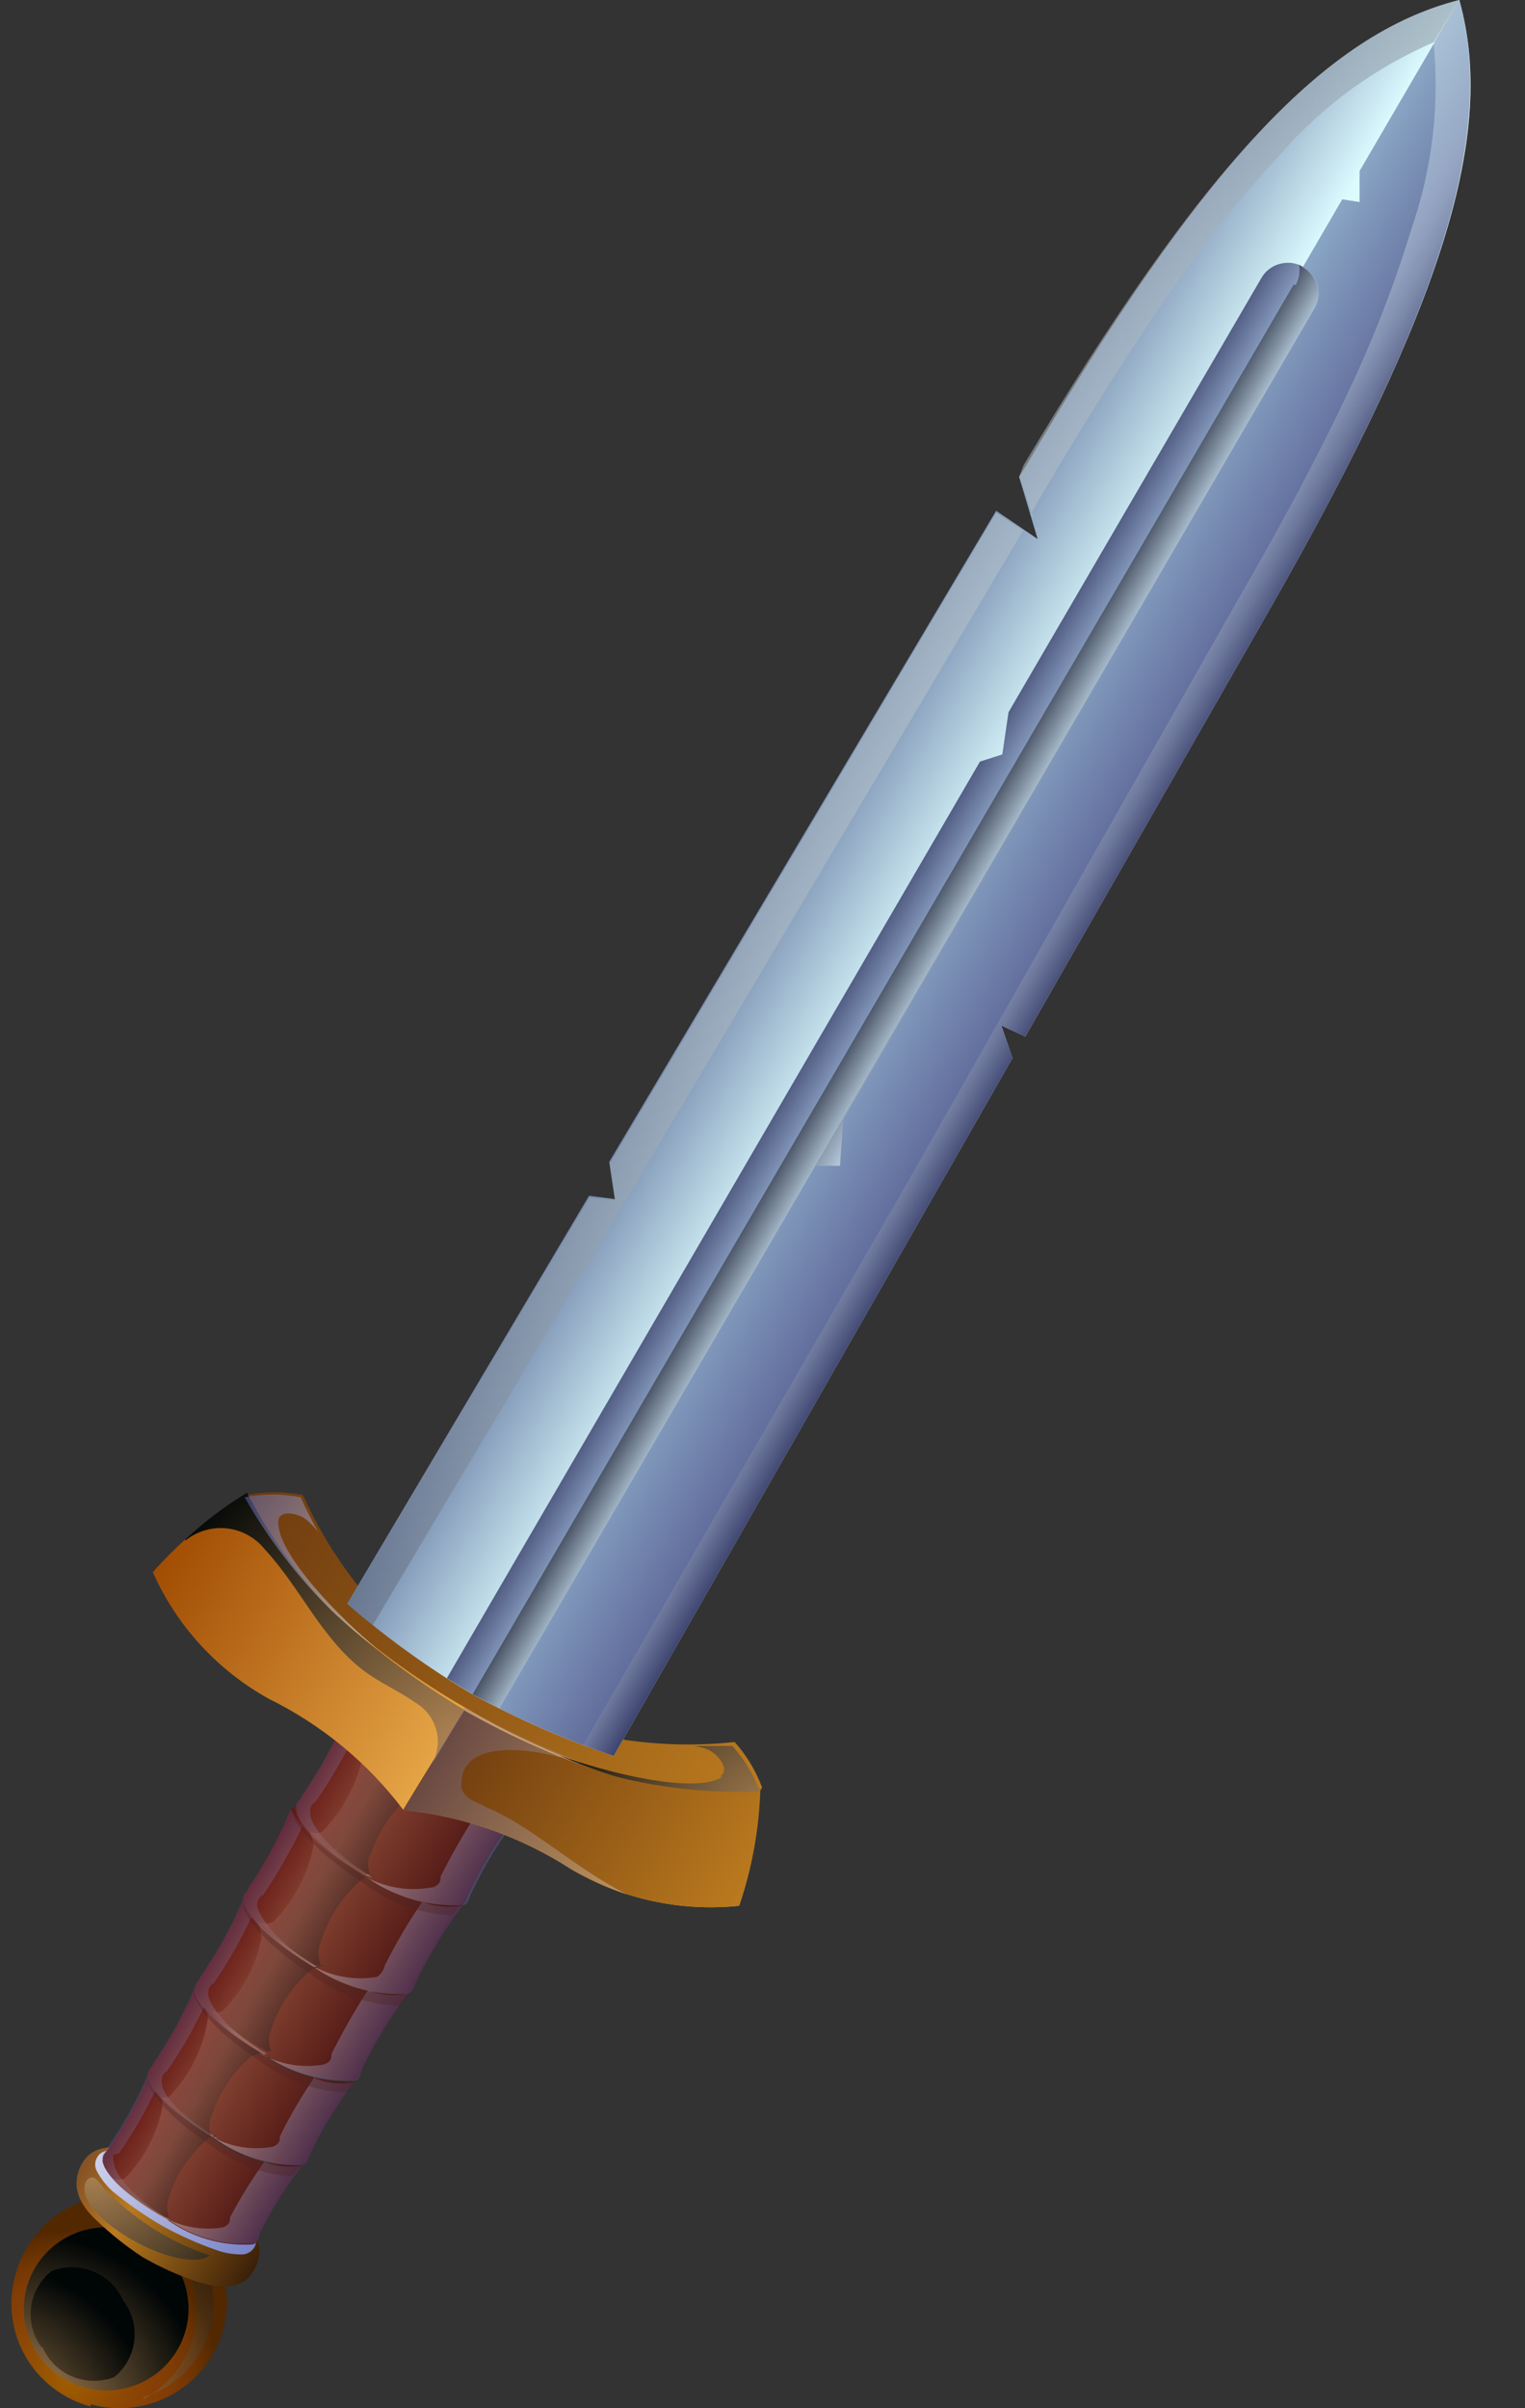 <svg width="19" height="30" viewBox="0 0 19 30" fill="none" xmlns="http://www.w3.org/2000/svg">
<rect x="0" y="0" width="19" height="30" fill="#333333" stroke="none"/>
<path fill-rule="evenodd" clip-rule="evenodd" d="M1.13 29.951C1.387 30.022 1.659 30.015 1.912 29.932C2.165 29.848 2.387 29.692 2.55 29.482C2.712 29.273 2.808 29.02 2.825 28.757C2.842 28.493 2.78 28.23 2.645 28.002C2.511 27.774 2.31 27.591 2.07 27.476C1.83 27.361 1.561 27.32 1.297 27.358C1.033 27.396 0.787 27.511 0.589 27.688C0.392 27.866 0.252 28.097 0.188 28.354C0.096 28.693 0.144 29.055 0.32 29.359C0.497 29.664 0.788 29.887 1.13 29.979V29.951Z" fill="url(#paint0_radial_234_3333)"/>
<path style="mix-blend-mode:screen" fill-rule="evenodd" clip-rule="evenodd" d="M1.032 29.737C1.227 29.794 1.436 29.793 1.63 29.732C1.824 29.672 1.996 29.556 2.123 29.398C2.251 29.241 2.328 29.049 2.345 28.848C2.362 28.647 2.319 28.445 2.22 28.268C2.121 28.092 1.971 27.949 1.79 27.857C1.608 27.765 1.404 27.729 1.201 27.753C0.999 27.777 0.809 27.86 0.654 27.992C0.5 28.123 0.389 28.298 0.334 28.492C0.263 28.749 0.296 29.023 0.427 29.256C0.557 29.489 0.775 29.661 1.032 29.737Z" fill="url(#paint1_radial_234_3333)"/>
<path style="mix-blend-mode:screen" fill-rule="evenodd" clip-rule="evenodd" d="M0.53 29.239C0.601 29.404 0.734 29.535 0.9 29.605C1.067 29.674 1.254 29.677 1.423 29.613C1.563 29.499 1.652 29.336 1.673 29.158C1.694 28.98 1.644 28.8 1.534 28.658C1.462 28.495 1.329 28.365 1.162 28.297C0.996 28.228 0.809 28.227 0.641 28.292C0.501 28.403 0.41 28.564 0.387 28.74C0.364 28.917 0.41 29.095 0.516 29.239H0.53Z" fill="url(#paint2_radial_234_3333)"/>
<path style="mix-blend-mode:screen" opacity="0.5" fill-rule="evenodd" clip-rule="evenodd" d="M1.786 29.861C2.042 29.785 2.267 29.627 2.425 29.412C2.582 29.197 2.665 28.937 2.659 28.671C2.654 28.405 2.561 28.148 2.394 27.94C2.227 27.732 1.997 27.583 1.737 27.517C1.562 27.479 1.381 27.479 1.207 27.517C1.308 27.517 1.409 27.531 1.507 27.559C1.833 27.646 2.111 27.858 2.28 28.149C2.448 28.439 2.494 28.784 2.407 29.108C2.361 29.273 2.283 29.427 2.176 29.561C2.069 29.695 1.937 29.807 1.786 29.889V29.861Z" fill="url(#paint3_radial_234_3333)"/>
<path d="M2.365 27.151C2.584 27.269 2.79 27.41 2.979 27.573C3.216 27.78 3.3 28.022 3.174 28.264C3.048 28.506 2.797 28.527 2.476 28.43C2.233 28.351 2 28.246 1.779 28.119C1.574 27.985 1.382 27.832 1.206 27.663C0.969 27.448 0.886 27.213 1.011 26.971C1.137 26.729 1.388 26.708 1.709 26.805C1.952 26.887 2.185 26.994 2.406 27.123L2.365 27.151Z" fill="url(#paint4_linear_234_3333)"/>
<path style="mix-blend-mode:multiply" fill-rule="evenodd" clip-rule="evenodd" d="M2.979 27.573C2.79 27.41 2.584 27.269 2.365 27.151C2.144 27.021 1.91 26.915 1.667 26.832C1.563 26.8 1.455 26.786 1.346 26.791C1.317 26.793 1.289 26.802 1.264 26.818C1.24 26.833 1.22 26.855 1.207 26.881C1.193 26.907 1.186 26.935 1.186 26.964C1.186 26.993 1.193 27.021 1.207 27.047C1.258 27.143 1.327 27.23 1.409 27.303C1.6 27.459 1.803 27.6 2.016 27.725C2.239 27.849 2.472 27.953 2.714 28.036C2.817 28.071 2.925 28.087 3.034 28.084C3.064 28.08 3.091 28.069 3.115 28.052C3.14 28.035 3.16 28.013 3.174 27.987C3.186 27.961 3.192 27.933 3.192 27.904C3.192 27.876 3.186 27.848 3.174 27.822C3.124 27.726 3.055 27.642 2.972 27.573H2.979Z" fill="url(#paint5_linear_234_3333)"/>
<path style="mix-blend-mode:screen" fill-rule="evenodd" clip-rule="evenodd" d="M1.151 27.123C1.132 27.125 1.115 27.132 1.1 27.143C1.086 27.154 1.074 27.169 1.067 27.185C0.9 27.607 2.232 28.354 2.616 28.098C2.108 27.928 1.65 27.635 1.283 27.247C1.241 27.192 1.186 27.116 1.151 27.123Z" fill="url(#paint6_radial_234_3333)"/>
<path fill-rule="evenodd" clip-rule="evenodd" d="M3.628 22.531C3.628 22.739 4.025 23.091 4.535 23.382C4.88 23.631 5.301 23.756 5.728 23.735C5.811 23.735 5.811 23.645 5.839 23.596C6.006 23.241 6.212 22.904 6.453 22.593C6.012 22.621 5.575 22.494 5.218 22.234C4.688 21.93 4.311 21.542 4.276 21.349H4.325C4.173 21.71 3.984 22.056 3.76 22.379C3.76 22.421 3.676 22.448 3.69 22.538L3.628 22.531Z" fill="url(#paint7_linear_234_3333)"/>
<path fill-rule="evenodd" clip-rule="evenodd" d="M3.027 23.672C3.062 23.88 3.418 24.219 3.907 24.502C4.246 24.741 4.656 24.861 5.072 24.841C5.155 24.807 5.155 24.751 5.176 24.703C5.34 24.361 5.538 24.036 5.769 23.735C5.341 23.755 4.918 23.631 4.569 23.382C4.053 23.091 3.69 22.739 3.655 22.524H3.627C3.486 22.872 3.309 23.203 3.097 23.513C3.097 23.562 3.013 23.589 3.027 23.672Z" fill="url(#paint8_linear_234_3333)"/>
<path fill-rule="evenodd" clip-rule="evenodd" d="M2.427 24.779C2.427 24.979 2.797 25.311 3.279 25.581C3.607 25.815 4.005 25.932 4.409 25.913C4.486 25.913 4.486 25.83 4.507 25.781C4.667 25.447 4.861 25.13 5.086 24.834C4.667 24.857 4.254 24.737 3.914 24.495C3.418 24.212 3.062 23.866 3.034 23.658C2.89 23.999 2.71 24.323 2.497 24.626C2.497 24.668 2.421 24.695 2.434 24.779H2.427Z" fill="url(#paint9_linear_234_3333)"/>
<path fill-rule="evenodd" clip-rule="evenodd" d="M1.841 25.851C1.841 26.044 2.204 26.369 2.665 26.632C2.981 26.864 3.367 26.984 3.76 26.971C3.837 26.971 3.837 26.895 3.858 26.847C4.01 26.523 4.198 26.217 4.416 25.934C4.008 25.954 3.605 25.832 3.279 25.588C2.797 25.311 2.455 24.979 2.421 24.779C2.282 25.109 2.109 25.424 1.904 25.719C1.904 25.761 1.827 25.788 1.841 25.865V25.851Z" fill="url(#paint10_linear_234_3333)"/>
<path fill-rule="evenodd" clip-rule="evenodd" d="M1.276 26.895C1.276 27.082 1.625 27.393 2.079 27.649C2.384 27.869 2.755 27.979 3.132 27.96C3.209 27.96 3.209 27.884 3.23 27.836C3.379 27.529 3.562 27.239 3.774 26.971C3.38 26.998 2.99 26.885 2.672 26.653C2.211 26.383 1.876 26.065 1.848 25.872C1.71 26.189 1.542 26.492 1.346 26.777C1.311 26.819 1.269 26.847 1.283 26.923L1.276 26.895Z" fill="url(#paint11_linear_234_3333)"/>
<path style="mix-blend-mode:multiply" opacity="0.25" fill-rule="evenodd" clip-rule="evenodd" d="M3.272 23.617C3.458 23.341 3.624 23.052 3.767 22.753C3.705 22.687 3.658 22.609 3.627 22.524C3.486 22.872 3.309 23.203 3.097 23.513C3.097 23.562 3.013 23.589 3.027 23.672C3.062 23.88 3.418 24.219 3.907 24.502H3.955C3.53 24.253 3.258 23.942 3.202 23.748C3.202 23.666 3.237 23.638 3.272 23.596V23.617Z" fill="url(#paint12_linear_234_3333)"/>
<path style="mix-blend-mode:multiply" opacity="0.25" fill-rule="evenodd" clip-rule="evenodd" d="M2.539 24.993C2.485 24.928 2.445 24.853 2.421 24.772C2.282 25.102 2.109 25.418 1.904 25.712C1.904 25.754 1.827 25.782 1.841 25.858C1.841 26.051 2.204 26.376 2.665 26.639H2.714C2.309 26.397 2.016 26.114 2.016 25.948C2.016 25.872 2.016 25.844 2.079 25.802C2.256 25.546 2.412 25.275 2.546 24.993H2.539Z" fill="url(#paint13_linear_234_3333)"/>
<path style="mix-blend-mode:multiply" opacity="0.25" fill-rule="evenodd" clip-rule="evenodd" d="M4.325 21.342C4.173 21.704 3.984 22.049 3.76 22.372C3.76 22.414 3.676 22.441 3.69 22.531C3.69 22.739 4.088 23.091 4.597 23.382H4.639C4.2 23.119 3.886 22.801 3.865 22.6C3.865 22.517 3.865 22.49 3.934 22.441C4.129 22.161 4.299 21.865 4.444 21.556C4.392 21.494 4.352 21.424 4.325 21.349V21.342Z" fill="url(#paint14_linear_234_3333)"/>
<path style="mix-blend-mode:multiply" opacity="0.25" fill-rule="evenodd" clip-rule="evenodd" d="M3.139 23.886C3.084 23.823 3.046 23.747 3.027 23.665C2.883 24.006 2.703 24.33 2.49 24.633C2.49 24.675 2.414 24.702 2.427 24.785C2.427 24.986 2.797 25.318 3.279 25.588H3.328C2.909 25.339 2.63 25.041 2.595 24.855C2.595 24.771 2.595 24.751 2.665 24.702C2.847 24.438 3.006 24.158 3.139 23.866V23.886Z" fill="url(#paint15_linear_234_3333)"/>
<path style="mix-blend-mode:multiply" opacity="0.25" fill-rule="evenodd" clip-rule="evenodd" d="M1.953 26.065C1.898 26.004 1.86 25.93 1.841 25.851C1.703 26.168 1.535 26.471 1.339 26.756C1.304 26.798 1.262 26.826 1.276 26.902C1.276 27.088 1.625 27.4 2.079 27.656H2.121C1.73 27.42 1.458 27.144 1.423 26.964C1.388 26.784 1.423 26.86 1.486 26.819C1.657 26.57 1.809 26.309 1.939 26.037L1.953 26.065Z" fill="url(#paint16_linear_234_3333)"/>
<path style="mix-blend-mode:multiply" opacity="0.35" fill-rule="evenodd" clip-rule="evenodd" d="M5.372 23.513C5.051 23.57 4.721 23.501 4.451 23.319L4.562 23.382C4.908 23.631 5.329 23.755 5.755 23.734C5.839 23.734 5.839 23.644 5.867 23.596C6.034 23.24 6.24 22.904 6.481 22.593C6.309 22.632 6.129 22.617 5.965 22.552C5.791 22.817 5.633 23.092 5.49 23.375C5.49 23.423 5.49 23.479 5.386 23.513H5.372Z" fill="url(#paint17_linear_234_3333)"/>
<path style="mix-blend-mode:multiply" opacity="0.35" fill-rule="evenodd" clip-rule="evenodd" d="M5.26 23.693C5.086 23.947 4.93 24.212 4.793 24.488C4.78 24.545 4.745 24.595 4.695 24.627C4.383 24.68 4.063 24.61 3.802 24.433L3.907 24.502C4.246 24.741 4.656 24.861 5.072 24.841C5.156 24.806 5.156 24.751 5.176 24.703C5.34 24.36 5.539 24.036 5.769 23.734C5.602 23.769 5.427 23.755 5.267 23.693H5.26Z" fill="url(#paint18_linear_234_3333)"/>
<path style="mix-blend-mode:multiply" opacity="0.35" fill-rule="evenodd" clip-rule="evenodd" d="M4.507 25.781C4.667 25.447 4.861 25.13 5.086 24.834C4.918 24.869 4.743 24.854 4.583 24.793C4.418 25.049 4.266 25.315 4.13 25.588C4.13 25.636 4.13 25.685 4.032 25.719C3.733 25.772 3.426 25.707 3.174 25.539L3.279 25.588C3.607 25.822 4.005 25.939 4.409 25.92C4.486 25.92 4.486 25.837 4.507 25.788V25.781Z" fill="url(#paint19_linear_234_3333)"/>
<path style="mix-blend-mode:multiply" opacity="0.35" fill-rule="evenodd" clip-rule="evenodd" d="M3.921 25.872C3.759 26.108 3.614 26.355 3.488 26.612C3.488 26.66 3.488 26.708 3.397 26.743C3.106 26.796 2.806 26.733 2.56 26.57L2.665 26.632C2.981 26.864 3.367 26.984 3.76 26.971C3.837 26.971 3.837 26.895 3.858 26.847C4.01 26.524 4.198 26.218 4.416 25.934C4.253 25.969 4.082 25.954 3.928 25.892L3.921 25.872Z" fill="url(#paint20_linear_234_3333)"/>
<path style="mix-blend-mode:multiply" opacity="0.35" fill-rule="evenodd" clip-rule="evenodd" d="M3.23 27.836C3.379 27.529 3.562 27.239 3.774 26.971C3.613 27.006 3.445 26.991 3.293 26.93C3.136 27.151 2.993 27.382 2.867 27.621C2.867 27.663 2.867 27.711 2.783 27.746C2.502 27.794 2.213 27.735 1.974 27.58L2.086 27.642C2.391 27.862 2.762 27.972 3.139 27.953C3.216 27.953 3.216 27.877 3.237 27.829L3.23 27.836Z" fill="url(#paint21_linear_234_3333)"/>
<path fill-rule="evenodd" clip-rule="evenodd" d="M5.63 21.549C6.251 21.902 6.662 22.345 6.551 22.531C6.439 22.718 5.853 22.587 5.232 22.234C4.611 21.881 4.2 21.439 4.325 21.252C4.451 21.065 5.023 21.197 5.644 21.549H5.63Z" fill="#808080"/>
<path style="mix-blend-mode:screen" opacity="0.5" fill-rule="evenodd" clip-rule="evenodd" d="M4.604 23.146C4.702 22.83 4.888 22.547 5.142 22.33C5.197 22.305 5.255 22.288 5.316 22.282L5.232 22.234C4.955 22.085 4.703 21.894 4.486 21.666C4.509 21.721 4.524 21.78 4.528 21.839C4.458 22.21 4.278 22.552 4.011 22.821C3.987 22.832 3.961 22.838 3.935 22.838C3.908 22.838 3.882 22.832 3.858 22.821C4.064 23.029 4.299 23.206 4.555 23.347H4.611C4.576 23.261 4.576 23.164 4.611 23.077L4.604 23.146Z" fill="url(#paint22_linear_234_3333)"/>
<path style="mix-blend-mode:screen" opacity="0.5" fill-rule="evenodd" clip-rule="evenodd" d="M4.562 23.382C4.305 23.234 4.07 23.05 3.865 22.835C3.886 22.886 3.9 22.94 3.907 22.994C3.836 23.352 3.662 23.682 3.404 23.942C3.377 23.956 3.347 23.963 3.317 23.963C3.287 23.963 3.257 23.956 3.23 23.942C3.435 24.154 3.67 24.336 3.928 24.481H3.997C3.977 24.436 3.967 24.386 3.967 24.336C3.967 24.286 3.977 24.237 3.997 24.191C4.091 23.887 4.27 23.616 4.514 23.409C4.563 23.383 4.618 23.367 4.674 23.361H4.618L4.562 23.382Z" fill="url(#paint23_linear_234_3333)"/>
<path style="mix-blend-mode:screen" opacity="0.5" fill-rule="evenodd" clip-rule="evenodd" d="M3.907 24.502C3.648 24.35 3.413 24.161 3.209 23.942C3.237 24.003 3.253 24.069 3.258 24.136C3.193 24.481 3.026 24.799 2.776 25.048C2.754 25.062 2.729 25.069 2.703 25.069C2.677 25.069 2.652 25.062 2.63 25.048C2.836 25.25 3.071 25.42 3.328 25.553H3.376C3.344 25.469 3.344 25.375 3.376 25.29C3.47 24.998 3.644 24.736 3.879 24.537C3.936 24.51 3.997 24.494 4.06 24.488H3.99L3.907 24.502Z" fill="url(#paint24_linear_234_3333)"/>
<path style="mix-blend-mode:screen" opacity="0.5" fill-rule="evenodd" clip-rule="evenodd" d="M3.279 25.588C3.02 25.447 2.785 25.267 2.581 25.055C2.591 25.103 2.591 25.152 2.581 25.2C2.518 25.547 2.353 25.867 2.107 26.12C2.088 26.128 2.068 26.133 2.047 26.133C2.027 26.133 2.007 26.128 1.988 26.12C2.177 26.313 2.393 26.479 2.63 26.611C2.601 26.535 2.601 26.452 2.63 26.376C2.723 26.081 2.897 25.818 3.132 25.615C3.176 25.595 3.223 25.581 3.272 25.574L3.279 25.588Z" fill="url(#paint25_linear_234_3333)"/>
<path style="mix-blend-mode:screen" opacity="0.5" fill-rule="evenodd" clip-rule="evenodd" d="M2.665 26.632C2.428 26.5 2.212 26.334 2.023 26.141V26.252C1.957 26.586 1.795 26.893 1.555 27.137C1.534 27.147 1.51 27.153 1.486 27.153C1.462 27.153 1.438 27.147 1.416 27.137C1.604 27.329 1.821 27.492 2.058 27.621H2.107C2.074 27.541 2.074 27.452 2.107 27.372C2.195 27.086 2.365 26.832 2.595 26.639C2.63 26.619 2.667 26.605 2.707 26.598L2.665 26.632Z" fill="url(#paint26_linear_234_3333)"/>
<path fill-rule="evenodd" clip-rule="evenodd" d="M5.176 22.331C5.51 22.596 5.921 22.749 6.348 22.766C6.389 22.706 6.433 22.648 6.481 22.593C6.035 22.625 5.592 22.497 5.232 22.234C4.695 21.93 4.318 21.542 4.29 21.342V21.383C4.29 21.611 4.681 21.999 5.19 22.331H5.176Z" fill="#666666"/>
<g style="mix-blend-mode:multiply" opacity="0.35">
<path fill-rule="evenodd" clip-rule="evenodd" d="M5.763 23.735C5.334 23.755 4.911 23.631 4.562 23.382C4.046 23.091 3.683 22.739 3.648 22.524H3.628C3.628 22.739 4.004 23.119 4.5 23.437C4.824 23.695 5.222 23.842 5.637 23.859C5.675 23.801 5.717 23.746 5.763 23.693V23.735Z" fill="#4A2121"/>
</g>
<g style="mix-blend-mode:multiply" opacity="0.35">
<path fill-rule="evenodd" clip-rule="evenodd" d="M5.079 24.841C4.66 24.864 4.247 24.744 3.907 24.502C3.411 24.218 3.055 23.872 3.027 23.665V23.706C3.027 23.921 3.397 24.28 3.872 24.592C4.192 24.841 4.587 24.98 4.995 24.986L5.1 24.841H5.079Z" fill="#4A2121"/>
</g>
<g style="mix-blend-mode:multiply" opacity="0.35">
<path fill-rule="evenodd" clip-rule="evenodd" d="M4.409 25.913C4.006 25.938 3.606 25.823 3.279 25.588C2.797 25.311 2.455 24.979 2.421 24.779V24.82C2.421 25.021 2.776 25.374 3.244 25.678C3.553 25.919 3.932 26.055 4.325 26.065C4.359 26.012 4.396 25.961 4.437 25.913H4.409Z" fill="#4A2121"/>
</g>
<g style="mix-blend-mode:multiply" opacity="0.35">
<path fill-rule="evenodd" clip-rule="evenodd" d="M2.665 26.632C2.204 26.362 1.869 26.044 1.841 25.851V25.892C1.841 26.093 2.19 26.438 2.637 26.729C2.92 26.953 3.266 27.086 3.628 27.109C3.673 27.06 3.722 27.013 3.774 26.971C3.38 26.998 2.99 26.885 2.672 26.653L2.665 26.632Z" fill="#4A2121"/>
</g>
<path fill-rule="evenodd" clip-rule="evenodd" d="M5.274 22.165C4.903 21.642 4.407 21.219 3.83 20.934C3.271 20.626 2.835 20.138 2.595 19.55L3.076 18.624C3.307 18.579 3.544 18.579 3.774 18.624C4.229 19.636 4.986 20.486 5.944 21.058C6.922 21.594 8.042 21.819 9.153 21.701C9.302 21.867 9.418 22.06 9.495 22.268L8.93 23.147C8.29 23.256 7.631 23.142 7.067 22.822C6.533 22.466 5.915 22.252 5.274 22.199V22.165Z" fill="url(#paint27_linear_234_3333)"/>
<path fill-rule="evenodd" clip-rule="evenodd" d="M5.023 22.545C4.582 21.96 4.008 21.487 3.348 21.162C2.707 20.806 2.2 20.252 1.904 19.585C2.238 19.208 2.626 18.882 3.055 18.617C3.342 19.143 3.701 19.627 4.123 20.055C4.632 20.515 5.189 20.92 5.783 21.265C6.378 21.619 7.01 21.909 7.667 22.13C8.256 22.271 8.862 22.327 9.467 22.296C9.453 22.788 9.366 23.275 9.209 23.741C8.48 23.817 7.746 23.657 7.116 23.285C6.487 22.878 5.77 22.625 5.023 22.545Z" fill="url(#paint28_linear_234_3333)"/>
<path fill-rule="evenodd" clip-rule="evenodd" d="M5.023 22.545C5.77 22.625 6.487 22.878 7.116 23.285C7.746 23.657 8.48 23.817 9.209 23.741C9.372 23.266 9.461 22.77 9.474 22.268C8.868 22.309 8.26 22.263 7.667 22.13C7.012 21.922 6.38 21.646 5.783 21.307C5.553 21.681 5.274 22.13 5.023 22.545Z" fill="url(#paint29_linear_234_3333)"/>
<path style="mix-blend-mode:screen" fill-rule="evenodd" clip-rule="evenodd" d="M2.309 19.191C2.381 19.133 2.464 19.09 2.553 19.064C2.642 19.038 2.735 19.029 2.828 19.04C2.92 19.05 3.009 19.079 3.09 19.124C3.171 19.169 3.242 19.229 3.3 19.302C3.739 19.772 3.997 20.401 4.527 20.809C4.73 20.961 4.967 21.065 5.176 21.21C5.241 21.249 5.298 21.299 5.343 21.36C5.388 21.42 5.42 21.488 5.438 21.561C5.456 21.633 5.46 21.709 5.448 21.783C5.437 21.857 5.411 21.928 5.372 21.992L5.783 21.3C5.187 20.944 4.631 20.527 4.123 20.055C3.707 19.62 3.355 19.129 3.076 18.596C2.801 18.763 2.544 18.958 2.309 19.177V19.191Z" fill="url(#paint30_radial_234_3333)"/>
<path style="mix-blend-mode:multiply" opacity="0.3" fill-rule="evenodd" clip-rule="evenodd" d="M6.035 22.497C5.895 22.441 5.763 22.379 5.749 22.261C5.749 22.261 5.749 22.261 5.749 22.22C5.749 21.68 6.558 21.791 6.851 21.86L7.263 21.964C6.756 21.769 6.264 21.538 5.79 21.273L5.379 21.964L5.281 22.137L5.023 22.545C5.77 22.625 6.487 22.878 7.116 23.285C7.338 23.412 7.572 23.518 7.814 23.603C7.116 23.243 6.621 22.739 6.021 22.497H6.035Z" fill="url(#paint31_linear_234_3333)"/>
<path style="mix-blend-mode:multiply" opacity="0.5" fill-rule="evenodd" clip-rule="evenodd" d="M3.467 18.956C3.467 18.79 3.753 18.852 3.844 18.956C3.887 18.994 3.927 19.036 3.962 19.08C3.886 18.942 3.809 18.797 3.746 18.652C3.516 18.607 3.279 18.607 3.048 18.652C3.34 19.166 3.701 19.639 4.123 20.055C4.31 20.234 4.508 20.4 4.716 20.553C4.255 20.18 3.453 19.364 3.467 18.956Z" fill="url(#paint32_linear_234_3333)"/>
<path style="mix-blend-mode:screen" fill-rule="evenodd" clip-rule="evenodd" d="M8.972 22.13C9.111 22.04 8.923 21.832 8.811 21.791C8.757 21.771 8.701 21.757 8.644 21.75C8.804 21.75 8.965 21.75 9.125 21.75C9.274 21.916 9.39 22.108 9.467 22.317C8.861 22.341 8.255 22.278 7.667 22.13C7.429 22.057 7.196 21.969 6.969 21.867C7.535 22.075 8.644 22.358 9 22.137L8.972 22.13Z" fill="url(#paint33_radial_234_3333)"/>
<path fill-rule="evenodd" clip-rule="evenodd" d="M4.325 19.979L7.339 14.896L7.66 14.938L7.59 14.474L12.411 6.362L12.928 6.715L12.697 5.941L12.788 5.795C14.972 2.075 16.514 0.422 18.181 0C18.642 1.646 17.993 3.783 15.837 7.559L12.774 12.912L12.474 12.773L12.614 13.181L7.646 21.874C7.038 21.671 6.449 21.415 5.888 21.107C5.334 20.777 4.811 20.4 4.325 19.979Z" fill="url(#paint34_linear_234_3333)"/>
<path fill-rule="evenodd" clip-rule="evenodd" d="M18.181 0L16.939 2.13V2.517L16.723 2.483L5.888 21.107C6.45 21.415 7.038 21.671 7.646 21.874L12.614 13.181L12.474 12.773L12.774 12.912L15.837 7.559C17.993 3.783 18.628 1.646 18.181 0Z" fill="url(#paint35_linear_234_3333)"/>
<path style="mix-blend-mode:screen" opacity="0.5" fill-rule="evenodd" clip-rule="evenodd" d="M4.646 20.242L8.763 13.326L12.746 6.611L12.411 6.383L7.597 14.495L7.667 14.959L7.346 14.917L4.325 19.979C4.416 20.062 4.521 20.152 4.639 20.242H4.646ZM12.837 6.411L13.095 5.968C13.584 5.152 14.086 4.343 14.63 3.568C15.036 2.982 15.483 2.425 15.97 1.902C16.494 1.304 17.148 0.832 17.881 0.519L18.181 0C16.514 0.422 14.972 2.075 12.753 5.795L12.697 5.941L12.872 6.438L12.837 6.411Z" fill="url(#paint36_radial_234_3333)"/>
<path style="mix-blend-mode:screen" opacity="0.3" fill-rule="evenodd" clip-rule="evenodd" d="M7.262 21.743L11.302 14.737L15.488 7.358C15.963 6.535 16.416 5.698 16.814 4.848C17.117 4.205 17.374 3.542 17.581 2.863C17.843 2.111 17.939 1.311 17.86 0.519L18.181 0C18.642 1.646 17.993 3.783 15.837 7.559L12.774 12.912L12.474 12.773L12.614 13.181L7.646 21.874L7.262 21.743Z" fill="url(#paint37_linear_234_3333)"/>
<path fill-rule="evenodd" clip-rule="evenodd" d="M16.374 3.845C16.426 3.759 16.441 3.656 16.416 3.558C16.392 3.461 16.329 3.378 16.242 3.326C16.155 3.275 16.051 3.26 15.953 3.285C15.855 3.309 15.77 3.371 15.719 3.458L12.565 8.873L12.488 9.398L12.209 9.488L5.567 20.906L5.888 21.106L6.223 21.279L16.374 3.845Z" fill="url(#paint38_linear_234_3333)"/>
<path style="mix-blend-mode:screen" opacity="0.5" fill-rule="evenodd" clip-rule="evenodd" d="M16.116 3.548L5.888 21.107L6.223 21.279L10.158 14.523H10.465L10.507 13.949L16.374 3.845C16.399 3.803 16.415 3.755 16.422 3.707C16.428 3.658 16.425 3.608 16.412 3.56C16.399 3.513 16.377 3.468 16.346 3.429C16.316 3.39 16.278 3.358 16.235 3.333L16.186 3.299C16.2 3.384 16.185 3.472 16.144 3.548H16.116Z" fill="url(#paint39_linear_234_3333)"/>
<defs>
<radialGradient id="paint0_radial_234_3333" cx="0" cy="0" r="1" gradientUnits="userSpaceOnUse" gradientTransform="translate(0.878 29.593) rotate(14.879) scale(1.835 1.821)">
<stop stop-color="#A15F00"/>
<stop offset="0.33" stop-color="#8F4A04"/>
<stop offset="0.58" stop-color="#853F06"/>
<stop offset="0.69" stop-color="#7F3C05"/>
<stop offset="0.84" stop-color="#6E3403"/>
<stop offset="1" stop-color="#522800"/>
</radialGradient>
<radialGradient id="paint1_radial_234_3333" cx="0" cy="0" r="1" gradientUnits="userSpaceOnUse" gradientTransform="translate(0.322 30.041) rotate(14.879) scale(2.234 2.217)">
<stop stop-color="#B18654"/>
<stop offset="1" stop-color="#000505"/>
</radialGradient>
<radialGradient id="paint2_radial_234_3333" cx="0" cy="0" r="1" gradientUnits="userSpaceOnUse" gradientTransform="translate(-0.258 30.362) rotate(14.879) scale(2.206 2.189)">
<stop stop-color="#B18654"/>
<stop offset="1" stop-color="#000505"/>
</radialGradient>
<radialGradient id="paint3_radial_234_3333" cx="0" cy="0" r="1" gradientUnits="userSpaceOnUse" gradientTransform="translate(1.4 29.595) rotate(14.879) scale(2.115 2.099)">
<stop stop-color="#B18654"/>
<stop offset="1" stop-color="#000505"/>
</radialGradient>
<linearGradient id="paint4_linear_234_3333" x1="1.011" y1="26.999" x2="3.164" y2="28.253" gradientUnits="userSpaceOnUse">
<stop stop-color="#855226"/>
<stop offset="0.31" stop-color="#BA7A1E"/>
<stop offset="1" stop-color="#3B2008"/>
</linearGradient>
<linearGradient id="paint5_linear_234_3333" x1="-0.014" y1="26.169" x2="3.681" y2="28.32" gradientUnits="userSpaceOnUse">
<stop stop-color="white"/>
<stop offset="0.4" stop-color="#C3C7E6"/>
<stop offset="1" stop-color="#616DBE"/>
</linearGradient>
<radialGradient id="paint6_radial_234_3333" cx="0" cy="0" r="1" gradientUnits="userSpaceOnUse" gradientTransform="translate(1.151 26.964) scale(2.728 2.704)">
<stop stop-color="#B18654"/>
<stop offset="1" stop-color="#000505"/>
</radialGradient>
<linearGradient id="paint7_linear_234_3333" x1="3.879" y1="22.047" x2="6.053" y2="23.316" gradientUnits="userSpaceOnUse">
<stop stop-color="#611412"/>
<stop offset="0.31" stop-color="#8A4835"/>
<stop offset="1" stop-color="#450E0E"/>
</linearGradient>
<linearGradient id="paint8_linear_234_3333" x1="3.251" y1="23.202" x2="5.362" y2="24.436" gradientUnits="userSpaceOnUse">
<stop stop-color="#611412"/>
<stop offset="0.31" stop-color="#8A4835"/>
<stop offset="1" stop-color="#450E0E"/>
</linearGradient>
<linearGradient id="paint9_linear_234_3333" x1="2.637" y1="24.329" x2="4.686" y2="25.52" gradientUnits="userSpaceOnUse">
<stop stop-color="#611412"/>
<stop offset="0.31" stop-color="#8A4835"/>
<stop offset="1" stop-color="#450E0E"/>
</linearGradient>
<linearGradient id="paint10_linear_234_3333" x1="2.044" y1="25.415" x2="4.03" y2="26.571" gradientUnits="userSpaceOnUse">
<stop stop-color="#611412"/>
<stop offset="0.31" stop-color="#8A4835"/>
<stop offset="1" stop-color="#450E0E"/>
</linearGradient>
<linearGradient id="paint11_linear_234_3333" x1="1.472" y1="26.466" x2="3.396" y2="27.587" gradientUnits="userSpaceOnUse">
<stop stop-color="#611412"/>
<stop offset="0.31" stop-color="#8A4835"/>
<stop offset="1" stop-color="#450E0E"/>
</linearGradient>
<linearGradient id="paint12_linear_234_3333" x1="3.251" y1="23.202" x2="4.355" y2="23.847" gradientUnits="userSpaceOnUse">
<stop stop-color="#616DBE"/>
<stop offset="0.6" stop-color="#C3C7E6"/>
<stop offset="1" stop-color="white"/>
</linearGradient>
<linearGradient id="paint13_linear_234_3333" x1="2.044" y1="25.415" x2="3.086" y2="26.018" gradientUnits="userSpaceOnUse">
<stop stop-color="#616DBE"/>
<stop offset="0.6" stop-color="#C3C7E6"/>
<stop offset="1" stop-color="white"/>
</linearGradient>
<linearGradient id="paint14_linear_234_3333" x1="3.879" y1="22.047" x2="5.011" y2="22.713" gradientUnits="userSpaceOnUse">
<stop stop-color="#616DBE"/>
<stop offset="0.6" stop-color="#C3C7E6"/>
<stop offset="1" stop-color="white"/>
</linearGradient>
<linearGradient id="paint15_linear_234_3333" x1="2.637" y1="24.329" x2="3.706" y2="24.953" gradientUnits="userSpaceOnUse">
<stop stop-color="#616DBE"/>
<stop offset="0.6" stop-color="#C3C7E6"/>
<stop offset="1" stop-color="white"/>
</linearGradient>
<linearGradient id="paint16_linear_234_3333" x1="1.472" y1="26.466" x2="2.479" y2="27.055" gradientUnits="userSpaceOnUse">
<stop stop-color="#616DBE"/>
<stop offset="0.6" stop-color="#C3C7E6"/>
<stop offset="1" stop-color="white"/>
</linearGradient>
<linearGradient id="paint17_linear_234_3333" x1="4.862" y1="22.614" x2="6.057" y2="23.308" gradientUnits="userSpaceOnUse">
<stop stop-color="white"/>
<stop offset="0.4" stop-color="#C3C7E6"/>
<stop offset="1" stop-color="#616DBE"/>
</linearGradient>
<linearGradient id="paint18_linear_234_3333" x1="4.2" y1="23.748" x2="5.367" y2="24.428" gradientUnits="userSpaceOnUse">
<stop stop-color="white"/>
<stop offset="0.4" stop-color="#C3C7E6"/>
<stop offset="1" stop-color="#616DBE"/>
</linearGradient>
<linearGradient id="paint19_linear_234_3333" x1="3.558" y1="24.855" x2="4.69" y2="25.513" gradientUnits="userSpaceOnUse">
<stop stop-color="white"/>
<stop offset="0.4" stop-color="#C3C7E6"/>
<stop offset="1" stop-color="#616DBE"/>
</linearGradient>
<linearGradient id="paint20_linear_234_3333" x1="2.937" y1="25.927" x2="4.034" y2="26.565" gradientUnits="userSpaceOnUse">
<stop stop-color="white"/>
<stop offset="0.4" stop-color="#C3C7E6"/>
<stop offset="1" stop-color="#616DBE"/>
</linearGradient>
<linearGradient id="paint21_linear_234_3333" x1="2.33" y1="26.964" x2="3.4" y2="27.581" gradientUnits="userSpaceOnUse">
<stop stop-color="white"/>
<stop offset="0.4" stop-color="#C3C7E6"/>
<stop offset="1" stop-color="#616DBE"/>
</linearGradient>
<linearGradient id="paint22_linear_234_3333" x1="4.123" y1="22.296" x2="5.012" y2="22.814" gradientUnits="userSpaceOnUse">
<stop stop-color="#AB665D"/>
<stop offset="1" stop-color="#2B2321"/>
</linearGradient>
<linearGradient id="paint23_linear_234_3333" x1="3.481" y1="23.444" x2="4.328" y2="23.935" gradientUnits="userSpaceOnUse">
<stop stop-color="#AB665D"/>
<stop offset="1" stop-color="#2B2321"/>
</linearGradient>
<linearGradient id="paint24_linear_234_3333" x1="2.839" y1="24.537" x2="3.701" y2="25.034" gradientUnits="userSpaceOnUse">
<stop stop-color="#AB665D"/>
<stop offset="1" stop-color="#2B2321"/>
</linearGradient>
<linearGradient id="paint25_linear_234_3333" x1="2.246" y1="25.622" x2="3.052" y2="26.092" gradientUnits="userSpaceOnUse">
<stop stop-color="#AB665D"/>
<stop offset="1" stop-color="#2B2321"/>
</linearGradient>
<linearGradient id="paint26_linear_234_3333" x1="1.695" y1="26.694" x2="2.445" y2="27.129" gradientUnits="userSpaceOnUse">
<stop stop-color="#AB665D"/>
<stop offset="1" stop-color="#2B2321"/>
</linearGradient>
<linearGradient id="paint27_linear_234_3333" x1="2.658" y1="19.336" x2="9.02" y2="23.043" gradientUnits="userSpaceOnUse">
<stop stop-color="#6E3B0F"/>
<stop offset="1" stop-color="#BA7A1E"/>
</linearGradient>
<linearGradient id="paint28_linear_234_3333" x1="2.023" y1="19.412" x2="5.815" y2="21.619" gradientUnits="userSpaceOnUse">
<stop stop-color="#A14D03"/>
<stop offset="1" stop-color="#E8A849"/>
</linearGradient>
<linearGradient id="paint29_linear_234_3333" x1="5.658" y1="21.494" x2="9.284" y2="23.603" gradientUnits="userSpaceOnUse">
<stop stop-color="#6E3B0F"/>
<stop offset="1" stop-color="#BA7A1E"/>
</linearGradient>
<radialGradient id="paint30_radial_234_3333" cx="0" cy="0" r="1" gradientUnits="userSpaceOnUse" gradientTransform="translate(5.762 21.764) scale(4.479 4.44)">
<stop stop-color="#B18654"/>
<stop offset="1" stop-color="#000505"/>
</radialGradient>
<linearGradient id="paint31_linear_234_3333" x1="5.449" y1="21.853" x2="7.984" y2="23.332" gradientUnits="userSpaceOnUse">
<stop stop-color="#616DBE"/>
<stop offset="0.6" stop-color="#C3C7E6"/>
<stop offset="1" stop-color="white"/>
</linearGradient>
<linearGradient id="paint32_linear_234_3333" x1="2.937" y1="18.859" x2="5.014" y2="20.064" gradientUnits="userSpaceOnUse">
<stop stop-color="#616DBE"/>
<stop offset="0.6" stop-color="#C3C7E6"/>
<stop offset="1" stop-color="white"/>
</linearGradient>
<radialGradient id="paint33_radial_234_3333" cx="0" cy="0" r="1" gradientUnits="userSpaceOnUse" gradientTransform="translate(9.725 22.78) scale(3.251 3.223)">
<stop stop-color="#B18654"/>
<stop offset="1" stop-color="#000505"/>
</radialGradient>
<linearGradient id="paint34_linear_234_3333" x1="10.374" y1="9.606" x2="12.083" y2="10.594" gradientUnits="userSpaceOnUse">
<stop stop-color="#7388AB"/>
<stop offset="1" stop-color="#DCFBFF"/>
</linearGradient>
<linearGradient id="paint35_linear_234_3333" x1="12.035" y1="10.553" x2="13.688" y2="11.513" gradientUnits="userSpaceOnUse">
<stop stop-color="#89A5C4"/>
<stop offset="1" stop-color="#575E91"/>
</linearGradient>
<radialGradient id="paint36_radial_234_3333" cx="0" cy="0" r="1" gradientUnits="userSpaceOnUse" gradientTransform="translate(3.251 3.202) scale(22.34 22.144)">
<stop stop-color="#F0FFFF"/>
<stop offset="0.11" stop-color="#ECFAFB"/>
<stop offset="0.24" stop-color="#DFEDEF"/>
<stop offset="0.37" stop-color="#C9D6DB"/>
<stop offset="0.51" stop-color="#ABB7BE"/>
<stop offset="0.65" stop-color="#848E9A"/>
<stop offset="0.79" stop-color="#545C6D"/>
<stop offset="0.93" stop-color="#1D233A"/>
<stop offset="1" stop-color="#00051F"/>
</radialGradient>
<linearGradient id="paint37_linear_234_3333" x1="12.069" y1="10.498" x2="13.716" y2="11.458" gradientUnits="userSpaceOnUse">
<stop offset="0.45" stop-color="#F0FFFF"/>
<stop offset="0.51" stop-color="#ECFAFB"/>
<stop offset="0.58" stop-color="#DFEDEF"/>
<stop offset="0.66" stop-color="#C9D6DB"/>
<stop offset="0.73" stop-color="#ABB7BE"/>
<stop offset="0.81" stop-color="#848E9A"/>
<stop offset="0.88" stop-color="#545C6D"/>
<stop offset="0.96" stop-color="#1D233A"/>
<stop offset="1" stop-color="#00051F"/>
</linearGradient>
<linearGradient id="paint38_linear_234_3333" x1="10.737" y1="12.033" x2="11.39" y2="12.412" gradientUnits="userSpaceOnUse">
<stop stop-color="#545F85"/>
<stop offset="1" stop-color="#ADCAEB"/>
</linearGradient>
<linearGradient id="paint39_linear_234_3333" x1="10.988" y1="12.178" x2="11.606" y2="12.536" gradientUnits="userSpaceOnUse">
<stop/>
<stop offset="1" stop-color="#F0FFFF"/>
</linearGradient>
</defs>
</svg>
